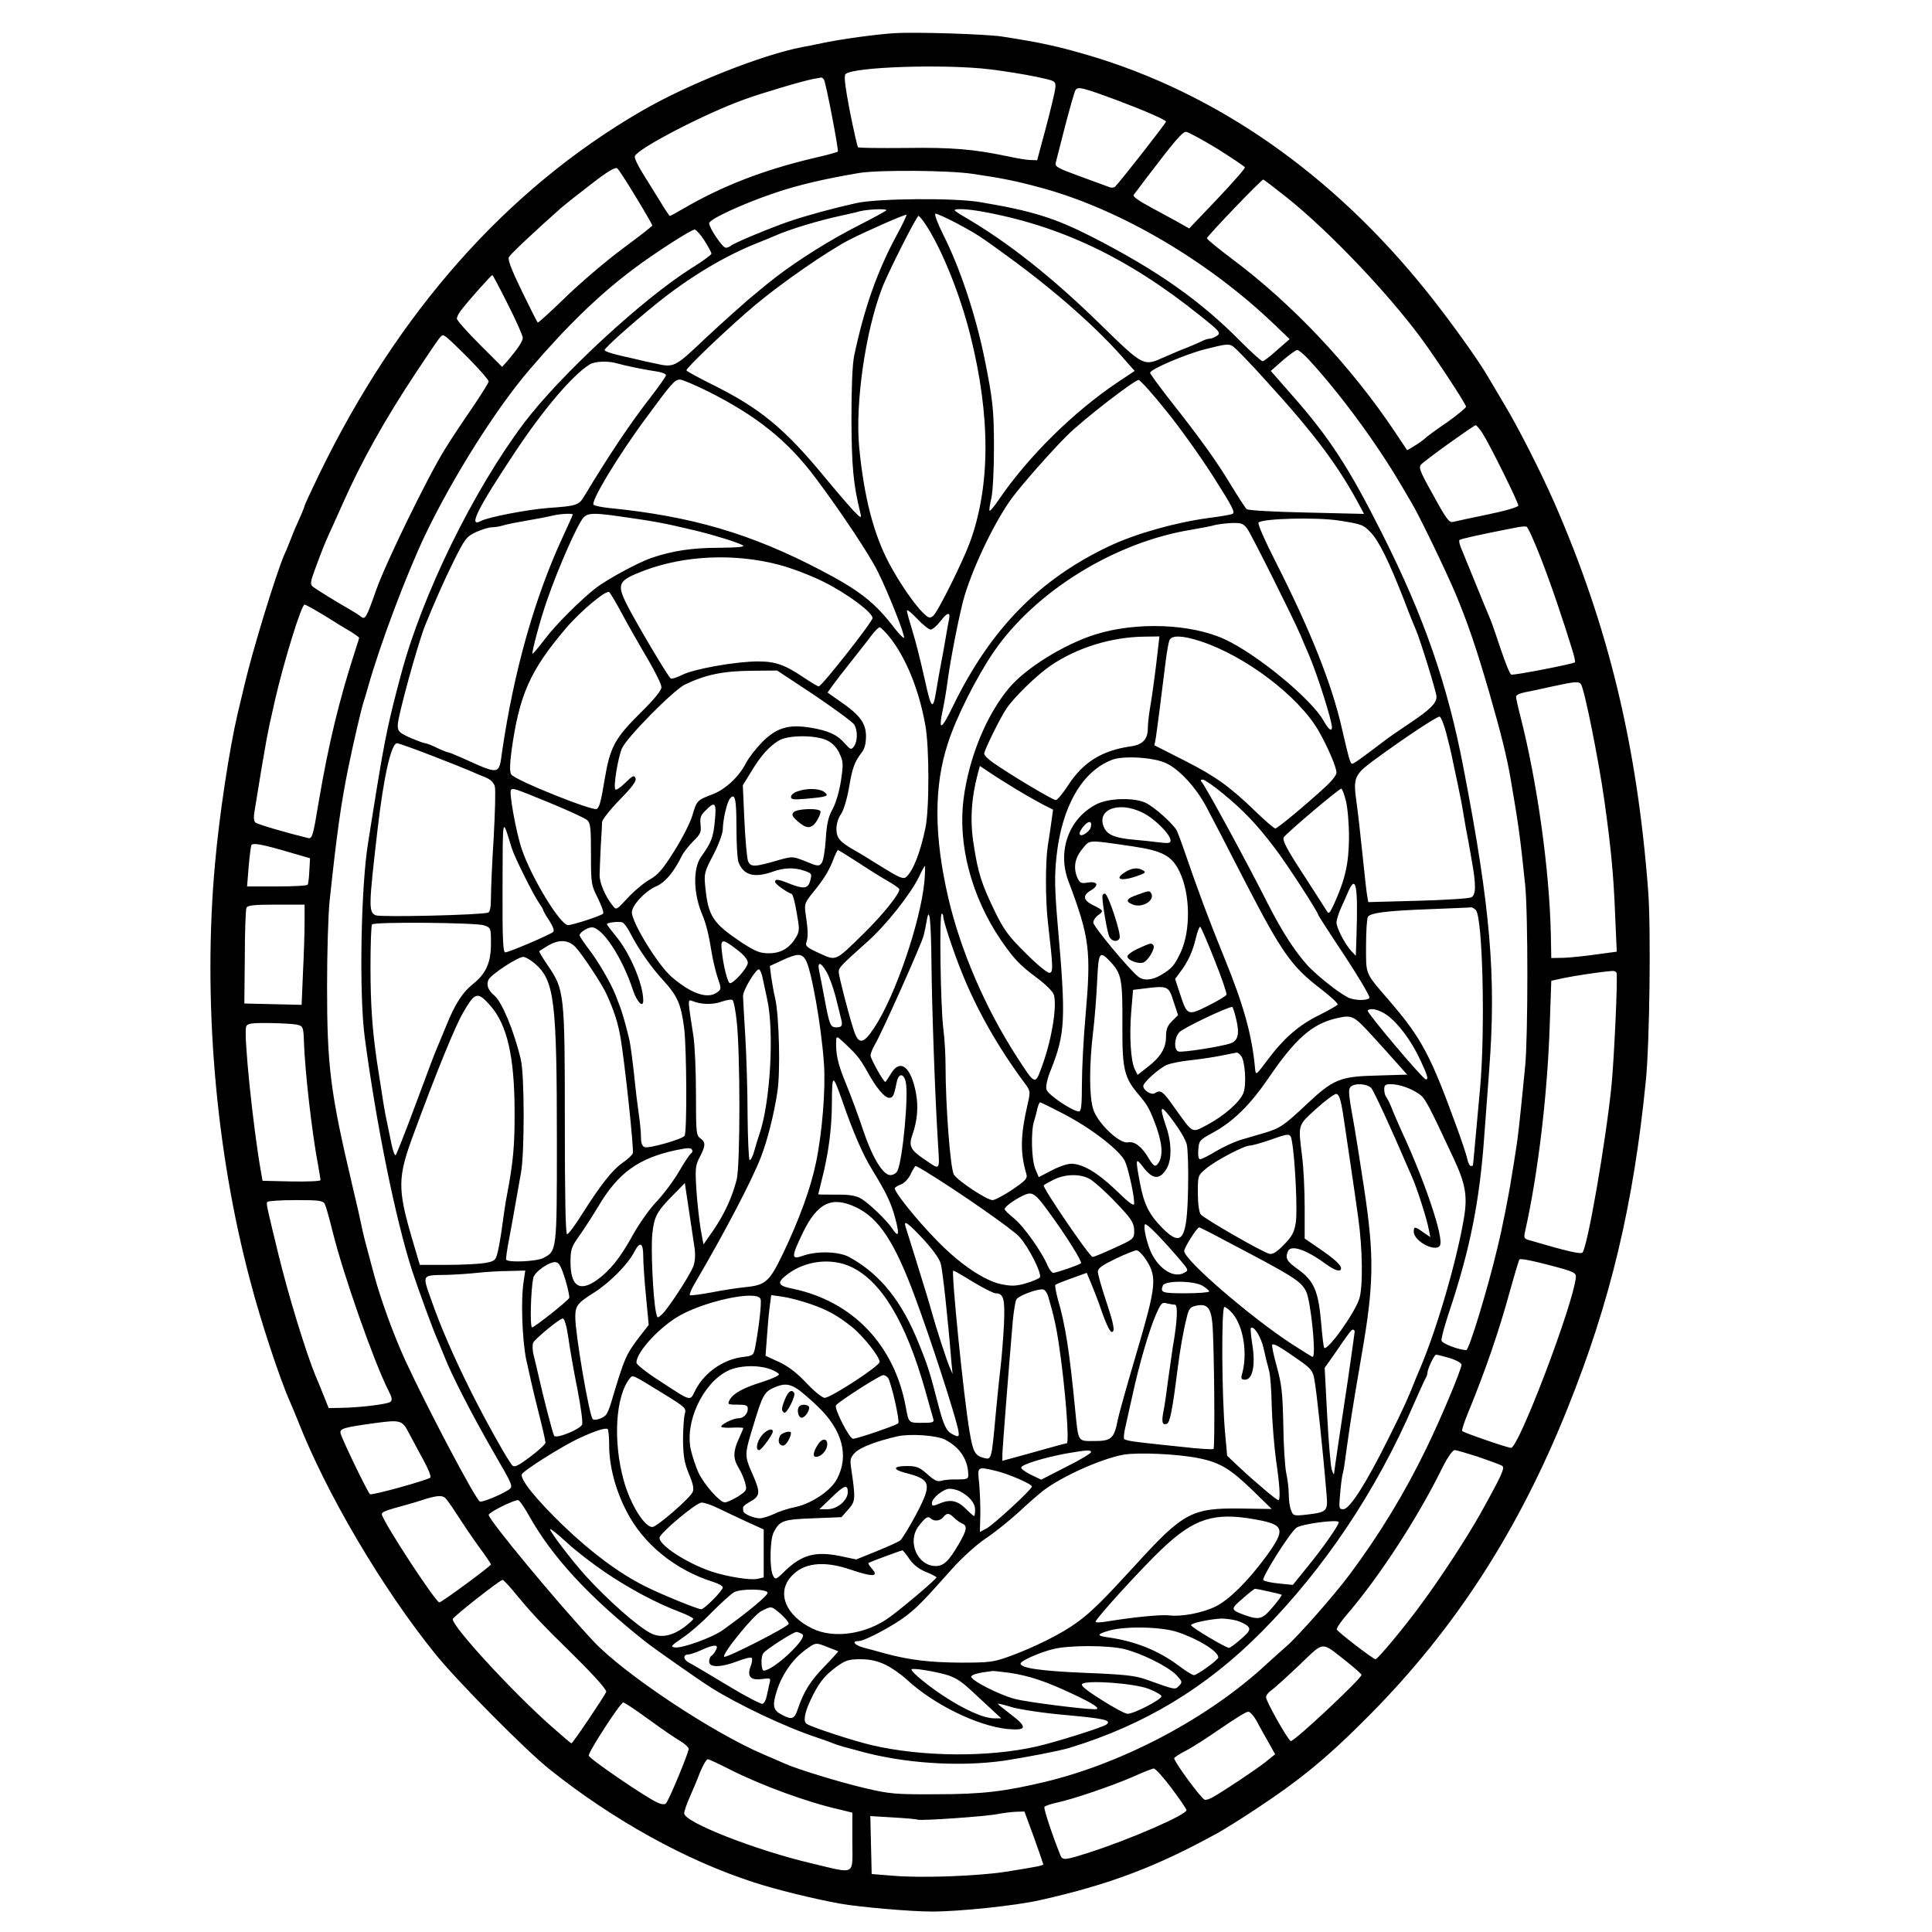 <?xml version="1.0" standalone="no"?>
<!DOCTYPE svg PUBLIC "-//W3C//DTD SVG 20010904//EN"
 "http://www.w3.org/TR/2001/REC-SVG-20010904/DTD/svg10.dtd">
<svg version="1.0" xmlns="http://www.w3.org/2000/svg"
 width="850pt" height="850pt" viewBox="0 0 850 850"
 preserveAspectRatio="xMidYMid meet">
<g transform="translate(0,850) scale(0.1,-0.1)"
fill="#000000" stroke="none">
<path d="M3935 8354 c-79 -5 -212 -23 -305 -41 -41 -9 -86 -18 -100 -20 -178
-34 -508 -165 -710 -283 -592 -344 -1069 -883 -1416 -1597 -35 -73 -64 -135
-64 -138 0 -3 -9 -27 -21 -53 -12 -26 -25 -57 -30 -69 -5 -13 -13 -34 -19 -48
-5 -14 -14 -35 -20 -47 -37 -88 -138 -416 -174 -570 -9 -38 -23 -96 -31 -130
-36 -153 -81 -451 -99 -658 -54 -594 1 -1256 154 -1832 47 -181 132 -437 175
-533 7 -16 23 -54 35 -84 125 -320 370 -736 603 -1025 96 -120 401 -428 507
-512 279 -222 596 -398 895 -495 101 -33 265 -73 380 -94 91 -16 314 -35 405
-35 122 0 369 26 475 50 307 69 513 147 785 297 25 14 96 58 158 99 202 133
321 230 507 418 376 379 657 813 872 1351 188 467 290 896 344 1440 17 168 23
675 10 840 -49 638 -175 1159 -411 1700 -61 139 -160 334 -221 435 -28 47 -60
101 -71 120 -43 75 -168 249 -268 374 -417 521 -927 877 -1495 1044 -130 38
-206 55 -375 81 -70 11 -378 21 -475 15z m420 -159 c66 -8 158 -23 205 -33 84
-18 85 -18 83 -48 -1 -16 -20 -94 -41 -174 l-39 -145 -29 1 c-16 0 -63 8 -104
17 -148 31 -245 39 -446 36 -112 -1 -206 0 -209 3 -3 3 -19 74 -36 158 -20
106 -27 156 -19 164 32 32 438 45 635 21z m-730 -45 c9 -15 66 -312 61 -317
-3 -3 -51 -16 -108 -29 -219 -52 -400 -122 -570 -221 -31 -18 -58 -33 -61 -33
-2 0 -21 28 -42 63 -21 34 -56 90 -77 124 -22 35 -38 69 -35 76 13 34 312 189
483 250 77 28 263 83 304 90 14 2 28 5 32 6 4 0 9 -3 13 -9z m1300 -95 c109
-41 205 -83 205 -90 0 -7 -213 -279 -225 -287 -5 -4 -17 -5 -25 -1 -8 3 -66
24 -128 47 -99 36 -112 43 -107 61 3 11 21 83 41 160 20 77 40 147 45 157 10
19 30 14 194 -47z m430 -209 c65 -41 120 -78 122 -82 2 -5 -53 -67 -121 -139
l-124 -130 -34 19 c-18 11 -75 41 -126 69 -64 34 -90 53 -84 60 5 7 33 44 62
82 118 155 152 195 168 195 10 -1 71 -34 137 -74z m-2556 -215 c39 -64 71
-120 71 -123 0 -3 -59 -49 -132 -103 -73 -54 -185 -150 -250 -213 -65 -63
-120 -113 -122 -111 -3 2 -34 64 -70 138 -46 95 -63 139 -57 150 8 14 110 110
226 213 22 19 85 69 140 111 71 55 103 73 111 66 7 -6 44 -63 83 -128z m1481
104 c130 -19 189 -31 300 -61 347 -94 733 -321 1024 -599 l70 -67 -55 -48
c-30 -27 -58 -49 -64 -49 -5 -1 -48 38 -95 85 -178 181 -370 316 -658 463
-161 82 -263 114 -492 152 -112 19 -446 16 -540 -4 -108 -24 -214 -53 -298
-81 -86 -30 -243 -95 -256 -107 -6 -5 -16 -9 -23 -9 -14 0 -73 87 -73 108 0
17 146 85 288 133 102 35 224 63 372 88 88 14 394 12 500 -4z m1379 -102 c187
-149 442 -417 592 -619 65 -88 199 -292 199 -303 0 -5 -37 -36 -82 -68 -46
-31 -91 -64 -100 -73 -9 -8 -30 -23 -47 -33 l-30 -18 -52 78 c-195 292 -452
565 -720 765 -60 45 -109 85 -109 90 0 8 239 258 248 258 2 0 48 -35 101 -77z
m-1759 -58 c0 -2 -54 -32 -121 -66 -124 -63 -259 -147 -364 -227 -33 -26 -62
-49 -65 -52 -3 -3 -30 -25 -60 -50 -29 -25 -113 -100 -185 -167 -138 -131
-139 -131 -223 -112 -26 5 -66 14 -89 20 -93 20 -133 32 -133 39 0 9 117 114
227 203 146 118 302 211 443 267 30 12 69 28 85 35 59 26 187 65 285 86 30 7
69 15 85 20 34 8 115 12 115 4z m416 -5 c345 -61 646 -203 963 -458 87 -69 93
-76 76 -89 -11 -7 -25 -13 -32 -13 -7 0 -21 -4 -31 -9 -18 -9 -62 -28 -97 -41
-11 -5 -42 -18 -70 -30 -95 -43 -91 -45 -288 147 -212 207 -403 357 -589 466
-27 15 -48 30 -48 32 0 8 54 6 116 -5z m-371 -105 c-86 -159 -143 -322 -187
-530 -8 -38 -12 -140 -12 -280 1 -207 8 -287 40 -415 5 -22 1 -20 -33 15 -21
23 -77 88 -124 145 -178 216 -286 305 -501 411 -60 30 -108 56 -108 60 0 12
197 199 305 289 119 99 310 231 408 283 78 40 251 116 255 112 2 -2 -17 -42
-43 -90z m262 54 c87 -47 101 -55 228 -148 209 -152 398 -319 519 -460 l38
-43 -69 -46 c-200 -133 -401 -332 -532 -525 -18 -27 -35 -46 -37 -44 -3 2 1
26 7 53 7 28 12 124 12 224 0 167 -5 212 -42 395 -39 191 -108 398 -181 542
-27 55 -41 93 -34 93 7 0 48 -19 91 -41z m-128 -17 c68 -107 146 -301 190
-477 89 -355 89 -660 -1 -909 -31 -85 -142 -309 -162 -325 -14 -12 -20 -11
-42 10 -39 36 -106 134 -152 220 -69 130 -111 294 -132 512 -18 195 28 511
101 700 26 69 152 317 160 317 4 0 21 -21 38 -48z m-980 -60 c17 -27 31 -53
31 -58 0 -5 -38 -33 -85 -62 -217 -136 -582 -474 -741 -685 -222 -296 -446
-753 -539 -1102 -53 -196 -71 -283 -105 -490 -17 -104 -35 -217 -40 -250 -32
-188 -41 -672 -15 -861 51 -383 135 -797 208 -1024 28 -85 92 -260 112 -305 7
-16 21 -50 31 -75 32 -82 120 -253 212 -413 91 -157 91 -157 69 -172 -38 -24
-117 -56 -126 -51 -21 13 -233 415 -328 621 -52 114 -107 264 -139 383 -37
138 -46 170 -54 212 -5 25 -23 104 -40 175 -97 410 -111 525 -111 874 0 150 5
319 11 375 31 292 50 432 85 601 21 102 54 243 64 275 5 14 14 45 21 70 52
184 166 488 250 665 122 255 313 558 460 729 165 193 307 330 455 441 91 69
256 175 271 175 7 0 26 -22 43 -48z m-864 -282 c36 -71 65 -137 65 -146 0 -16
-24 -51 -69 -104 l-22 -24 -99 99 c-55 55 -100 106 -100 113 0 8 9 26 21 40
32 42 131 152 135 152 2 0 33 -58 69 -130z m-172 -238 c48 -49 87 -94 87 -100
0 -6 -33 -58 -72 -116 -40 -58 -95 -140 -121 -183 -78 -126 -260 -500 -302
-619 -43 -122 -48 -132 -67 -117 -7 6 -29 20 -48 31 -60 34 -150 90 -164 101
-12 10 -10 22 9 74 30 82 44 116 60 152 8 16 35 77 61 135 84 190 186 372 323
579 123 184 112 171 130 161 9 -4 55 -49 104 -98z m3506 -96 c218 -239 323
-380 420 -564 l12 -23 -252 6 c-139 3 -257 9 -264 15 -6 5 -37 53 -70 107 -60
100 -131 200 -274 381 -44 57 -81 107 -81 112 0 15 157 82 240 103 91 23 103
25 122 15 9 -4 76 -73 147 -152z m189 92 c137 -149 296 -364 407 -553 16 -27
37 -63 47 -80 37 -63 148 -294 191 -395 56 -134 94 -247 150 -440 51 -177 76
-278 92 -370 35 -205 42 -250 65 -472 13 -124 13 -666 0 -800 -24 -244 -32
-316 -40 -363 -4 -27 -13 -84 -20 -125 -12 -79 -43 -234 -62 -310 -43 -182
-125 -450 -137 -450 -33 1 -107 29 -109 42 -2 9 13 63 32 121 93 277 136 492
156 777 5 69 15 202 22 295 31 409 6 708 -113 1325 -70 368 -174 667 -359
1034 -146 290 -231 421 -397 609 l-92 105 52 46 c29 25 57 45 64 46 7 0 30
-19 51 -42z m-3042 -17 c31 -9 115 -27 177 -36 20 -3 37 -10 37 -16 0 -5 -31
-49 -68 -97 -89 -114 -183 -255 -291 -434 -24 -41 -33 -44 -161 -53 -90 -7
-262 -40 -294 -57 -58 -31 -16 53 150 303 127 191 254 340 329 386 24 14 81
16 121 4z m397 -122 c217 -109 352 -217 476 -383 111 -148 236 -336 273 -411
46 -92 122 -284 115 -291 -2 -3 -19 14 -38 38 -89 117 -155 169 -329 260 -308
161 -569 237 -930 273 -30 3 -61 9 -68 14 -17 10 109 219 234 387 110 150 123
164 146 164 10 0 64 -23 121 -51z m2020 -89 c60 -74 153 -205 207 -290 82
-129 96 -156 82 -161 -9 -4 -57 -12 -105 -18 -147 -20 -321 -69 -437 -124
-307 -145 -521 -364 -685 -699 -55 -114 -68 -118 -46 -15 5 23 15 80 21 127
14 103 55 308 74 370 43 140 136 331 209 430 43 58 175 208 242 274 69 69 299
247 315 244 8 -2 64 -64 123 -138z m1390 -97 c33 -52 157 -303 157 -317 0 -7
-55 -23 -132 -39 -73 -15 -142 -30 -154 -33 -18 -5 -30 11 -88 117 -60 107
-66 123 -53 136 20 21 230 171 239 172 4 1 18 -16 31 -36z m-4003 -357 c0 -2
-20 -46 -44 -98 -124 -268 -215 -590 -267 -945 -14 -104 -9 -103 -177 -27 -29
13 -56 24 -60 24 -5 0 -27 9 -50 20 -22 11 -46 20 -51 20 -6 0 -35 11 -66 24
-50 23 -55 28 -55 56 0 38 86 350 119 435 42 104 83 197 127 286 49 98 56 108
98 128 25 11 56 21 69 21 13 0 37 4 53 9 16 5 63 14 104 21 41 7 89 16 105 20
32 9 95 13 95 6z m193 -6 c176 -25 202 -30 350 -65 82 -20 181 -51 205 -64 12
-7 -18 -10 -103 -11 -120 0 -206 -13 -300 -45 -58 -20 -194 -94 -245 -133 -68
-54 -173 -158 -223 -224 -28 -37 -53 -66 -54 -64 -5 5 34 150 64 236 50 144
133 332 160 363 19 20 46 21 146 7z m3177 -20 c101 -16 108 -18 141 -53 35
-36 80 -127 146 -296 24 -64 49 -125 54 -136 19 -45 89 -271 89 -290 0 -29
-27 -56 -118 -117 -42 -28 -93 -63 -112 -78 -111 -84 -134 -100 -141 -100 -8
0 -13 16 -44 150 -45 200 -138 433 -293 739 -46 90 -80 167 -75 172 19 18 252
24 353 9z m-402 -37 c20 -29 204 -397 234 -468 9 -22 26 -62 38 -89 37 -88
100 -286 100 -316 0 -21 -16 -8 -35 26 -51 95 -294 296 -438 362 -148 68 -387
77 -567 21 -137 -43 -304 -146 -379 -234 -101 -120 -178 -306 -202 -492 -25
-199 35 -428 164 -618 57 -83 82 -110 160 -168 40 -30 70 -60 74 -75 14 -56
-12 -207 -57 -325 -26 -70 -27 -70 -108 56 -138 214 -246 466 -300 697 -63
273 -64 491 -1 682 37 114 125 289 201 400 183 267 534 484 873 538 39 7 84
15 100 20 17 4 51 8 77 9 40 1 49 -3 66 -26z m1290 -126 c45 -115 99 -274 142
-415 7 -23 11 -44 9 -46 -7 -7 -269 -58 -280 -54 -6 2 -26 51 -45 108 -19 58
-39 114 -43 125 -7 16 -49 118 -134 327 -6 15 -9 30 -6 32 4 5 85 23 249 55
19 4 40 6 46 4 6 -2 34 -64 62 -136z m-3354 -31 c56 -14 144 -48 200 -76 103
-51 214 -134 215 -159 1 -15 -224 -301 -237 -301 -4 0 -31 16 -61 36 -87 59
-128 74 -206 74 -96 0 -282 -33 -333 -59 -24 -12 -47 -19 -51 -16 -11 6 -157
253 -193 325 -46 92 -39 106 77 150 178 67 397 76 589 26z m-686 -219 c27 -50
77 -138 111 -195 33 -56 61 -113 61 -125 0 -15 -30 -52 -91 -112 -115 -114
-135 -152 -159 -295 -16 -97 -22 -119 -34 -129 -15 -12 -364 128 -377 152 -7
11 -6 45 1 100 34 249 81 356 240 543 65 76 175 168 190 159 5 -3 31 -47 58
-98z m-1306 -8 c46 -29 98 -61 116 -71 17 -11 32 -22 32 -24 0 -2 -6 -23 -14
-46 -74 -227 -121 -424 -163 -671 -26 -157 -29 -168 -48 -164 -83 20 -222 60
-231 68 -8 6 -9 25 -3 57 51 313 53 325 89 482 39 170 116 420 130 420 5 0 46
-23 92 -51z m2663 -59 c7 0 26 16 41 35 30 40 46 45 40 13 -3 -13 -10 -52 -16
-88 -6 -36 -15 -85 -20 -110 -5 -25 -14 -78 -21 -119 -14 -88 -22 -81 -49 43
-26 114 -38 162 -60 235 -11 35 -20 68 -20 75 0 6 20 -10 45 -36 25 -27 52
-48 60 -48z m-182 -32 c72 -90 130 -231 158 -388 18 -96 18 -375 0 -455 -23
-110 -55 -189 -85 -214 -12 -10 -31 -2 -108 46 -51 32 -105 65 -120 73 -63 36
-78 53 -78 93 0 22 8 49 20 65 11 16 26 64 35 115 15 89 24 114 56 156 13 16
19 40 19 72 0 57 -27 94 -115 154 l-54 38 22 31 c12 17 49 65 82 106 33 42 73
92 88 113 15 20 32 37 37 37 5 0 24 -19 43 -42z m1182 -50 c-10 -92 -26 -211
-36 -267 -5 -30 -9 -68 -9 -85 0 -49 -23 -73 -77 -80 -125 -18 -209 -70 -275
-173 -23 -35 -46 -63 -53 -63 -13 0 -191 106 -272 162 -24 16 -43 35 -43 42 0
15 72 161 99 200 35 51 134 147 194 188 115 78 265 125 410 127 l68 1 -6 -52z
m186 31 c197 -64 432 -242 520 -394 40 -70 79 -160 79 -185 0 -9 -21 -37 -48
-61 -84 -78 -212 -184 -221 -184 -5 0 -43 32 -83 71 -119 115 -178 157 -317
228 l-132 67 6 32 c5 32 28 210 44 342 5 39 12 78 16 88 10 23 56 22 136 -4z
m-1697 -238 c90 -61 169 -119 175 -130 15 -27 14 -73 -2 -95 -12 -16 -15 -15
-41 14 -33 38 -73 56 -153 69 -94 15 -146 -1 -209 -63 -28 -29 -61 -71 -73
-95 -31 -60 -91 -115 -147 -136 -67 -25 -69 -28 -88 -93 -9 -31 -45 -102 -80
-157 -50 -80 -72 -105 -108 -125 -25 -14 -68 -50 -96 -80 -49 -54 -51 -55 -66
-35 -33 41 -58 100 -58 134 0 20 3 77 5 126 3 50 6 98 6 109 1 10 35 54 77 97
56 57 75 83 70 95 -6 15 -12 12 -45 -20 -21 -21 -41 -34 -44 -29 -9 14 12 139
29 180 20 47 226 256 277 281 92 44 167 60 299 61 l107 1 165 -109z m3372 48
c16 -26 78 -336 103 -514 29 -209 40 -323 47 -501 l7 -161 -89 -12 c-49 -7
-114 -14 -144 -15 l-55 -1 -2 105 c-6 281 -59 665 -134 959 -11 41 -19 80 -19
86 0 7 17 15 38 19 20 4 75 15 122 26 102 22 117 23 126 9z m-593 -215 c10
-38 22 -87 26 -109 21 -98 33 -154 42 -202 5 -29 13 -77 18 -105 6 -29 17 -91
25 -138 21 -114 20 -157 -1 -168 -10 -5 -116 -12 -235 -15 l-218 -6 -4 22 c-3
12 -12 94 -21 182 -9 88 -21 194 -27 236 -15 106 -10 120 75 183 136 100 281
196 291 193 6 -2 19 -35 29 -73z m-2723 -32 c22 -11 42 -31 53 -56 17 -36 18
-47 7 -120 -7 -47 -23 -100 -37 -126 -19 -34 -26 -66 -30 -133 -3 -48 -11 -95
-18 -104 -11 -15 -17 -15 -70 7 -58 23 -58 23 -119 6 -106 -31 -124 -32 -135
-4 -5 13 -12 94 -16 179 l-7 154 37 60 c42 70 78 110 120 136 41 26 165 26
215 1z m-1739 -67 c78 -30 155 -61 173 -69 17 -8 46 -20 64 -27 21 -9 35 -23
39 -39 4 -14 1 -115 -5 -225 -7 -110 -12 -228 -12 -263 0 -41 -4 -64 -12 -67
-31 -11 -474 -21 -495 -12 -32 14 -31 40 8 377 27 233 60 380 86 380 7 0 76
-25 154 -55z m3230 -33 c58 -27 133 -109 177 -193 19 -35 97 -186 174 -336
158 -305 201 -366 328 -463 44 -34 78 -65 75 -70 -3 -4 -39 -25 -81 -46 -90
-44 -156 -102 -227 -197 -50 -67 -52 -69 -55 -41 -13 149 -51 284 -137 494
-64 157 -115 293 -172 460 -14 41 -30 84 -35 95 -16 30 -98 104 -138 123 -50
24 -163 21 -215 -6 -122 -61 -174 -205 -125 -337 94 -249 101 -307 76 -592 -9
-100 -16 -236 -16 -302 0 -91 -3 -121 -13 -121 -27 0 -138 74 -143 97 -4 13 4
49 19 85 64 161 67 224 31 633 -14 163 -15 219 -6 305 23 222 114 379 247 428
49 18 183 10 236 -16z m-661 -114 c41 -25 95 -55 119 -68 l44 -22 -7 -51 c-4
-29 -11 -77 -16 -107 -11 -71 -11 -233 0 -335 24 -207 24 -225 6 -225 -9 0
-57 39 -105 88 -74 73 -95 102 -134 182 -59 122 -74 169 -93 293 -17 103 -11
203 17 310 l10 37 42 -28 c23 -16 76 -49 117 -74z m910 -19 c87 -71 149 -135
226 -237 52 -67 194 -286 194 -298 0 -2 52 -83 116 -179 63 -96 112 -179 109
-185 -9 -14 -71 -12 -97 3 -47 25 -134 96 -174 138 -57 63 -112 148 -174 269
-96 190 -271 512 -292 538 -8 8 -6 12 4 12 7 0 47 -27 88 -61z m-2964 -40 c82
-34 157 -68 167 -77 15 -13 17 -34 17 -150 0 -130 1 -136 31 -195 16 -33 27
-63 22 -67 -11 -10 -133 -50 -154 -50 -34 0 -162 210 -204 336 -25 74 -56 249
-47 259 9 9 16 6 168 -56z m3505 9 c8 -29 14 -102 14 -163 -1 -114 -16 -183
-67 -295 -19 -40 -22 -43 -32 -26 -6 10 -53 83 -104 162 -71 109 -91 147 -84
160 10 17 242 214 253 214 4 0 13 -24 20 -52z m-2681 -118 c0 -71 4 -140 9
-153 22 -58 69 -71 151 -42 50 18 95 19 139 4 33 -12 34 -13 25 -46 -9 -32
-28 -35 -85 -13 -56 23 -69 24 -69 10 0 -9 50 -45 73 -53 5 -1 15 -38 22 -82
13 -72 13 -82 -3 -109 -28 -47 -66 -70 -119 -70 -40 0 -59 8 -118 46 -129 86
-149 116 -162 246 -6 59 -4 66 36 142 23 45 41 93 41 112 1 43 18 119 32 135
22 26 28 -2 28 -127z m-95 28 c-7 -74 -16 -95 -60 -157 -37 -51 -35 -162 5
-256 16 -37 29 -90 40 -160 6 -38 19 -92 28 -118 16 -47 16 -49 -3 -63 -42
-31 -114 -6 -200 68 -59 50 -175 239 -175 284 0 31 59 94 106 114 41 18 78 62
114 135 8 16 31 45 51 65 31 30 35 40 31 72 -3 30 1 42 22 62 42 43 49 35 41
-46z m1883 36 c53 -26 122 -96 122 -122 0 -12 -10 -13 -52 -8 -29 4 -80 9
-113 12 -77 7 -109 20 -125 48 -43 82 59 125 168 70z m-2777 -154 c13 -42 94
-204 120 -242 10 -14 19 -29 19 -32 0 -4 12 -25 27 -47 15 -24 23 -43 17 -49
-13 -12 -195 -90 -211 -90 -10 0 -13 56 -12 293 1 314 -2 304 40 167z m2546
85 c-3 -7 -15 -19 -26 -25 -29 -15 -28 9 1 40 22 23 36 15 25 -15z m188 -79
c130 -19 171 -42 204 -110 48 -98 50 -259 6 -355 -28 -59 -38 -71 -86 -100
-39 -24 -78 -27 -101 -8 -39 30 -198 221 -198 238 0 10 10 25 22 33 25 18 23
21 -24 44 -43 22 -46 43 -8 65 37 22 29 41 -15 34 -27 -5 -34 -2 -44 19 -20
45 -13 87 20 128 36 43 18 42 224 12z m-3714 -25 l93 -27 -3 -54 c-1 -30 -5
-58 -7 -62 -3 -5 -64 -8 -136 -8 l-131 0 7 87 c4 48 10 91 12 95 7 11 49 3
165 -31z m2502 -44 c45 -30 103 -66 129 -81 27 -15 51 -32 54 -37 8 -14 -69
-111 -161 -201 -122 -119 -115 -116 -190 -82 -55 25 -63 32 -57 49 8 24 7 53
-3 120 -7 49 -6 52 37 105 47 58 68 94 88 148 7 17 14 32 17 32 2 0 41 -24 86
-53z m294 -85 c-17 -179 -129 -506 -221 -644 -48 -73 -69 -75 -90 -10 -23 71
-66 238 -66 256 0 19 11 30 123 130 84 74 193 212 230 288 12 26 24 48 26 48
2 0 1 -31 -2 -68z m1901 -239 l-3 -88 -21 22 c-27 30 -64 101 -64 124 0 11 9
41 21 67 12 26 26 58 32 72 33 74 42 21 35 -197z m-4628 60 c0 -43 -3 -142 -7
-221 l-6 -143 -126 3 -126 3 2 203 c0 112 4 209 7 217 4 12 30 15 131 15 l125
0 0 -77z m5153 53 c30 -31 42 -521 19 -781 -7 -77 -17 -185 -22 -240 -5 -55
-9 -101 -10 -102 0 -2 -4 -3 -9 -3 -5 0 -13 15 -16 33 -4 17 -23 75 -42 127
-120 331 -158 401 -303 570 -106 123 -100 109 -100 239 0 64 4 121 8 127 11
18 82 27 272 34 96 4 178 7 182 8 4 1 13 -4 21 -12z m-2395 -233 c2 -200 16
-597 29 -797 7 -121 12 -116 -64 -64 -57 39 -66 57 -49 105 22 62 27 124 16
183 -22 118 -70 155 -111 85 -12 -19 -22 -35 -24 -35 -8 0 -65 102 -65 116 0
9 9 31 19 48 28 46 207 446 215 481 4 17 10 45 13 64 12 71 19 4 21 -186z m52
204 c0 -19 44 -152 79 -239 67 -169 162 -336 281 -496 23 -31 24 -35 11 -90
-32 -141 -33 -213 -5 -309 5 -18 -5 -28 -62 -67 -38 -25 -77 -46 -87 -46 -25
0 -152 84 -170 112 -16 24 -37 306 -37 479 0 47 -4 121 -10 165 -12 96 -18
504 -7 504 4 0 7 -6 7 -13z m-1379 -69 c37 -72 91 -150 145 -209 65 -71 80
-106 94 -212 11 -93 13 -456 2 -474 -10 -15 -157 -57 -176 -50 -11 4 -16 19
-16 43 0 21 -4 65 -9 98 -5 34 -15 113 -21 176 -7 63 -16 133 -21 155 -13 55
-30 116 -39 140 -4 11 -14 36 -21 55 -20 52 -76 149 -120 206 -21 28 -39 54
-39 59 0 12 33 34 53 35 47 1 135 -133 182 -277 17 -51 45 -80 45 -45 0 72
-59 210 -121 284 -21 26 -39 49 -39 52 0 7 52 13 68 8 7 -3 22 -22 33 -44z
m-642 31 c31 -11 31 -12 31 -80 0 -85 -22 -133 -80 -179 -45 -36 -78 -87 -116
-181 -14 -35 -32 -77 -39 -94 -8 -16 -50 -129 -95 -250 -45 -121 -85 -223 -89
-227 -4 -5 -13 20 -20 55 -7 34 -16 80 -21 102 -8 37 -15 81 -41 250 -21 144
-29 253 -29 422 0 99 3 183 7 186 11 12 457 8 492 -4z m3215 -154 c31 -77 54
-145 52 -151 -2 -6 -39 -28 -81 -49 -90 -45 -92 -44 -124 54 l-21 64 23 31
c34 45 55 91 69 152 7 29 16 50 19 46 4 -4 33 -70 63 -147z m-2812 58 c31 -33
118 -165 137 -208 33 -73 49 -122 61 -190 18 -104 60 -494 54 -509 -3 -8 -23
-27 -45 -42 -45 -31 -98 -99 -179 -227 -30 -48 -59 -87 -65 -87 -7 0 -10 168
-10 497 0 564 -2 579 -76 687 -22 32 -38 60 -37 61 2 2 19 12 38 24 49 29 90
27 122 -6z m709 -10 c32 -24 49 -45 49 -59 0 -22 -68 -97 -80 -89 -10 6 -28
79 -34 138 -7 58 1 59 65 10z m303 -45 c25 -40 70 -293 81 -458 8 -112 -8
-306 -35 -435 -23 -112 -74 -251 -145 -400 -60 -124 -76 -139 -166 -148 -31
-3 -98 -13 -148 -23 -50 -9 -93 -15 -96 -12 -3 3 8 30 26 59 125 213 247 445
287 549 28 72 57 186 72 285 14 90 8 330 -9 410 -7 28 -14 71 -18 97 l-6 48
54 25 c67 31 85 31 103 3z m1342 -10 c48 -52 53 -77 52 -273 -1 -201 7 -236
75 -315 32 -38 43 -56 64 -110 34 -86 42 -145 23 -181 -15 -26 -23 -24 -45 13
-31 53 -63 78 -93 72 -38 -7 -136 88 -153 148 -17 57 -17 187 -1 328 8 63 16
168 19 233 6 130 10 137 59 85z m-2532 -8 c85 -75 96 -160 96 -783 0 -481 0
-481 -60 -512 -30 -15 -155 -21 -163 -7 -2 4 4 45 13 92 9 47 22 119 29 160 7
41 18 100 23 130 16 82 16 433 -1 500 -29 123 -83 253 -116 280 -28 23 -37 48
-25 71 14 24 128 99 152 99 10 0 33 -14 52 -30z m1283 -37 c12 -21 28 -67 38
-103 9 -36 20 -79 24 -97 10 -35 6 -43 -20 -43 -25 0 -30 11 -50 119 -10 53
-21 111 -25 129 -9 43 7 41 33 -5z m-283 -20 c3 -16 13 -59 21 -98 32 -143 14
-457 -34 -595 -5 -14 -15 -46 -22 -72 -7 -26 -17 -44 -21 -42 -4 3 -8 92 -9
197 0 106 -5 262 -10 347 -5 85 -10 165 -10 177 -1 26 59 125 71 118 4 -2 10
-17 14 -32z m3758 17 c6 -17 -10 -371 -22 -495 -25 -248 -106 -714 -128 -736
-8 -8 -75 8 -228 53 -31 8 -31 10 -23 46 56 251 97 597 107 897 l7 200 55 12
c48 10 159 27 212 31 9 1 18 -2 20 -8z m-1949 -126 l20 -60 -27 -27 c-20 -20
-26 -36 -26 -68 0 -51 -24 -90 -84 -136 l-41 -32 -12 24 c-18 34 -25 146 -16
255 l8 95 50 6 c103 13 107 11 128 -57z m-3006 -18 c74 -84 106 -223 107 -461
1 -154 -6 -228 -34 -375 -5 -25 -14 -83 -20 -130 -6 -47 -16 -102 -21 -122 -9
-34 -13 -37 -57 -45 -26 -4 -100 -8 -166 -8 l-119 0 -34 115 c-65 222 -64 271
8 464 100 272 183 474 216 530 53 92 64 95 120 32z m1084 -67 c16 -143 16
-635 0 -699 -20 -77 -52 -148 -102 -222 l-44 -63 -12 65 c-6 36 -15 113 -19
172 -6 97 -5 110 15 148 26 50 26 65 2 82 -18 13 -19 27 -19 193 0 99 -5 214
-11 255 -26 166 -26 164 -5 156 39 -16 90 -17 129 -3 22 8 44 11 48 7 5 -4 13
-46 18 -91z m2198 6 c15 -64 8 -93 -24 -105 -38 -14 -215 -42 -231 -36 -20 8
-18 59 4 84 13 17 208 110 233 112 3 0 11 -25 18 -55z m663 19 c48 -34 107
-112 146 -196 32 -68 38 -88 25 -87 -13 1 -262 296 -256 303 13 13 49 5 85
-20z m-60 -96 c47 -51 99 -110 117 -130 l32 -36 -133 -4 c-163 -4 -192 -16
-310 -127 -99 -93 -116 -105 -187 -126 -31 -9 -78 -23 -106 -31 -27 -9 -75
-31 -107 -50 -31 -19 -61 -34 -68 -34 -7 0 -10 15 -8 42 3 40 6 43 63 74 90
49 164 121 246 241 117 172 191 237 295 262 74 17 77 16 166 -81z m-4732 53
c23 -6 25 -12 27 -71 4 -129 36 -410 63 -549 5 -30 10 -58 10 -63 0 -5 -57 -7
-127 -6 l-128 3 -7 40 c-35 197 -77 607 -65 638 5 14 21 17 104 16 54 -1 109
-4 123 -8z m2456 -131 c13 -14 35 -47 50 -75 38 -70 76 -115 96 -115 17 0 21
9 33 68 8 41 31 42 40 1 13 -59 -14 -346 -37 -391 -5 -10 -19 -18 -31 -18 -33
0 -81 81 -121 202 -19 57 -52 147 -74 200 -36 87 -46 131 -43 192 1 18 4 17
33 -10 17 -16 42 -40 54 -54z m1694 -5 c18 -22 25 -129 10 -165 -17 -40 -84
-99 -159 -139 -69 -36 -60 -41 -141 72 -55 78 -63 84 -90 67 -15 -9 -50 13
-50 32 0 16 71 79 104 93 17 7 62 16 101 20 38 4 99 13 135 20 36 7 68 14 71
14 4 1 12 -6 19 -14z m-1752 -205 c45 -130 89 -232 129 -296 64 -105 83 -145
102 -215 19 -71 15 -87 -13 -45 -24 37 -106 115 -140 134 -22 12 -54 17 -108
16 -43 0 -78 0 -78 2 0 1 7 29 15 61 30 116 45 230 45 343 1 128 3 128 48 0z
m2325 63 c12 -14 89 -181 156 -338 5 -11 16 -37 25 -57 21 -48 64 -182 72
-227 l7 -34 -31 21 c-37 27 -42 27 -42 3 0 -42 96 -92 115 -61 19 30 -64 278
-167 500 -16 36 -37 83 -45 105 -9 22 -20 44 -25 50 -4 5 -8 19 -8 32 0 19 5
23 29 23 36 0 89 -18 124 -43 27 -18 40 -43 154 -287 50 -108 60 -162 44 -257
-30 -183 -118 -486 -191 -658 -7 -16 -16 -39 -21 -50 -32 -82 -53 -129 -121
-265 -98 -197 -170 -310 -198 -310 -19 0 -20 4 -14 68 3 37 8 74 10 82 3 8 10
48 15 90 20 144 28 196 69 435 55 315 57 435 11 740 -18 116 -36 233 -41 260
-27 150 -29 169 -19 182 16 19 73 16 92 -4z m-125 -108 c17 -114 51 -342 68
-465 19 -137 21 -304 4 -355 -21 -64 -139 -229 -154 -215 -3 3 -9 55 -14 116
-12 135 -32 180 -102 230 -49 35 -56 47 -44 78 12 31 78 10 167 -55 41 -30 67
-37 67 -19 0 15 -31 43 -99 89 l-61 42 0 137 c0 76 -5 176 -11 222 -18 146
-21 136 62 212 41 37 81 67 89 65 11 -2 19 -26 28 -82z m-1228 -6 c121 -63
244 -158 269 -207 14 -29 41 -149 41 -186 0 -16 -21 0 -86 63 -77 73 -142 111
-191 111 -17 0 -56 -13 -87 -30 l-56 -29 -15 36 c-17 40 -20 164 -6 209 5 16
12 41 15 57 4 15 9 27 12 27 4 0 50 -23 104 -51z m488 -40 c24 -32 48 -74 53
-93 5 -18 8 -105 6 -192 -4 -229 -26 -264 -112 -178 -60 61 -82 105 -100 201
-20 106 -19 112 13 70 43 -57 74 -60 105 -8 23 39 22 115 -3 186 -33 97 -24
100 38 14z m516 -81 c14 -78 25 -307 17 -356 -7 -44 -16 -61 -52 -98 -32 -33
-50 -44 -65 -40 -32 8 -287 155 -301 173 -8 10 -13 48 -13 94 0 77 0 78 38
109 42 35 166 100 191 100 10 0 48 11 87 24 90 32 91 32 98 -6z m-2639 -37 c3
-5 1 -12 -5 -16 -5 -3 -29 -38 -52 -78 -23 -40 -67 -99 -98 -132 -32 -33 -79
-100 -106 -149 -55 -100 -100 -156 -157 -197 -77 -55 -117 -28 -117 78 0 57 3
67 45 125 24 35 58 88 76 118 87 149 178 215 344 250 56 11 63 11 70 1z m1024
-93 c147 -90 386 -256 416 -290 41 -45 100 -162 90 -178 -3 -5 -31 -17 -61
-26 -45 -13 -64 -13 -109 -4 -73 15 -180 87 -278 187 -92 93 -197 224 -190
236 3 5 16 12 29 17 13 5 32 25 41 45 9 19 19 35 21 35 3 0 21 -10 41 -22z
m736 -42 c39 -30 97 -86 148 -144 28 -32 37 -51 37 -77 0 -35 -2 -37 -86 -75
-47 -22 -91 -40 -97 -40 -14 1 -223 308 -215 315 3 3 22 14 44 25 57 28 129
26 169 -4z m-1749 -298 c4 -31 2 -59 -6 -80 -17 -43 -112 -188 -138 -211 -20
-18 -20 -18 -26 10 -13 61 -23 282 -16 345 8 76 20 98 92 171 l51 52 18 -120
c10 -66 21 -141 25 -167z m1555 164 c79 -107 151 -223 145 -230 -8 -7 -108
-42 -122 -42 -6 0 -17 14 -25 32 -25 60 -106 174 -147 207 -23 18 -42 37 -42
41 0 16 85 69 110 69 20 0 37 -16 81 -77z m-3182 31 c5 -10 21 -67 36 -128 48
-191 181 -569 244 -693 16 -31 18 -42 8 -50 -14 -10 -134 -25 -216 -26 l-55
-1 -24 60 c-13 33 -28 69 -33 80 -42 101 -121 358 -165 540 -52 214 -53 218
-48 227 3 4 59 8 124 8 103 0 121 -2 129 -17z m2336 -14 c102 -48 172 -154
263 -402 68 -183 171 -502 187 -574 7 -36 4 -38 -25 -23 -27 14 -39 41 -62
129 -36 140 -45 170 -84 266 -75 189 -171 309 -307 384 -45 25 -140 28 -202 7
-55 -20 -55 -8 -3 100 64 132 127 163 233 113z m297 -141 c40 -43 72 -87 77
-108 8 -29 31 -236 47 -435 l5 -50 -15 35 c-14 34 -59 173 -76 235 -9 34 -33
112 -79 260 -17 55 -34 108 -37 118 -10 32 11 17 78 -55z m1129 -90 c39 -46
39 -47 19 -58 -45 -24 -107 13 -144 86 -19 39 -37 115 -29 127 5 9 67 -54 154
-155z m197 85 c305 -160 334 -178 358 -224 21 -41 46 -289 29 -289 -2 0 -44
26 -92 57 -185 121 -473 370 -473 409 0 15 56 104 66 104 2 0 53 -25 112 -57z
m-2558 -71 c0 -26 5 -104 12 -174 l12 -127 -41 -53 c-59 -77 -66 -93 -124
-288 -7 -25 -18 -50 -24 -56 -15 -16 -52 -26 -58 -17 -17 28 -76 375 -76 448
0 50 9 62 84 109 69 44 148 124 176 179 25 47 39 40 39 -21z m2215 -19 c46
-73 41 -115 -44 -403 -40 -135 -77 -267 -83 -295 -16 -84 -28 -95 -103 -95
-75 0 -70 -8 -85 140 -24 249 -42 369 -77 488 -8 30 -12 56 -10 59 3 3 35 16
72 29 l66 24 19 -45 c10 -24 25 -63 34 -87 27 -81 48 -128 57 -128 16 0 10 32
-26 140 -19 58 -35 114 -35 125 0 15 20 29 78 57 42 20 84 37 92 37 8 1 29
-20 45 -46z m1888 -74 c-12 -119 -251 -749 -285 -749 -15 0 -207 66 -215 74
-3 2 9 40 27 83 74 180 136 359 185 540 19 68 37 128 40 132 3 5 60 -6 127
-24 115 -30 123 -34 121 -56z m-4446 -8 c12 -41 20 -78 17 -82 -10 -16 -153
-129 -163 -129 -10 0 -6 162 5 217 5 27 71 73 99 70 15 -2 24 -19 42 -76z
m1258 55 c133 -63 240 -241 325 -541 17 -60 33 -118 36 -127 5 -16 -2 -18 -50
-18 -59 0 -58 -1 -71 70 -50 273 -234 465 -497 520 -68 13 -72 27 -23 64 79
60 193 73 280 32z m-1441 -63 c-13 -78 -7 -254 11 -344 10 -46 32 -145 51
-219 19 -74 34 -140 34 -147 0 -6 -30 -35 -67 -62 -54 -41 -70 -48 -79 -38
-18 18 -117 195 -183 327 -74 149 -132 281 -174 402 -40 112 -42 107 66 109
40 1 101 5 137 9 36 4 98 8 138 8 l73 2 -7 -47z m1977 -3 c45 -27 90 -50 99
-50 36 0 42 -25 37 -137 -3 -60 -10 -148 -16 -198 -6 -49 -15 -142 -21 -205
-17 -188 -18 -193 -49 -185 -41 10 -50 25 -65 115 -26 148 -82 710 -72 710 3
0 42 -22 87 -50z m1010 -17 c16 -10 29 -21 29 -25 0 -4 -47 -8 -105 -8 -103 0
-111 3 -99 34 9 23 135 22 175 -1z m-679 -48 c24 -81 36 -137 46 -205 29 -194
48 -440 35 -440 -4 0 -48 -12 -98 -26 -49 -14 -111 -31 -137 -38 l-48 -13 0
26 c0 22 26 357 46 591 4 41 11 83 15 92 9 17 91 48 118 45 8 -1 18 -15 23
-32z m-1266 -10 c6 -14 -8 -132 -24 -215 -7 -33 -10 -35 -52 -40 -87 -10 -170
-68 -210 -145 -26 -51 -13 -55 -160 41 -55 35 -100 71 -100 79 0 43 87 141
172 196 110 71 358 126 374 84z m216 -21 c77 -26 122 -51 186 -102 49 -39 122
-131 122 -154 0 -18 -215 -158 -242 -158 -10 0 -46 29 -80 65 -42 45 -80 74
-121 93 l-59 27 6 80 c3 44 8 104 12 133 l7 54 50 -7 c28 -4 81 -18 119 -31z
m1607 -4 c14 0 11 -73 -9 -185 -4 -27 -13 -90 -20 -140 -6 -49 -15 -112 -20
-138 -11 -53 -7 -69 14 -61 13 5 24 58 46 234 12 95 26 174 42 237 8 34 15 43
39 48 49 11 66 -7 73 -77 8 -89 12 -545 5 -553 -4 -3 -69 1 -145 10 -77 8
-163 17 -191 21 -29 3 -55 9 -57 13 -3 4 -1 25 4 47 5 21 19 84 31 139 30 140
76 297 105 362 21 48 27 55 46 49 13 -3 29 -6 37 -6z m254 -39 c48 -58 67
-177 41 -268 -5 -19 -2 -23 14 -23 33 0 46 64 32 152 -6 39 -9 72 -7 75 13 13
46 -40 57 -92 7 -33 17 -73 22 -90 6 -16 12 -88 13 -160 2 -71 11 -179 19
-239 17 -114 20 -176 10 -176 -8 0 -107 84 -172 145 l-53 50 -9 100 c-15 161
-17 555 -3 555 6 0 22 -13 36 -29z m-2923 -103 c6 -46 24 -148 40 -228 16 -82
25 -150 21 -158 -13 -23 -115 -63 -123 -49 -7 13 -47 168 -67 257 -7 30 -17
74 -23 97 -6 23 -6 47 -2 56 12 20 116 106 130 106 7 1 17 -33 24 -81z m3460
23 c0 -5 -14 -101 -30 -213 -31 -202 -59 -394 -61 -413 0 -5 -5 4 -10 20 -5
17 -14 124 -20 238 l-11 209 39 55 c72 105 78 113 86 113 4 0 7 -4 7 -9z
m-245 -125 c51 -35 61 -48 67 -81 10 -51 37 -302 54 -507 7 -78 3 -81 -89 -92
-55 -6 -58 -5 -67 20 -6 14 -10 45 -10 69 0 24 -5 67 -11 94 -6 28 -12 124
-13 213 -3 138 -7 177 -28 253 -14 50 -23 93 -21 98 5 9 34 -8 118 -67z m663
9 c29 -9 52 -22 52 -29 0 -21 -91 -238 -156 -371 -94 -194 -206 -378 -336
-552 -65 -88 -228 -273 -277 -315 -20 -17 -58 -52 -86 -77 -253 -236 -628
-436 -975 -520 -180 -43 -279 -55 -480 -55 -180 -1 -204 1 -315 27 -111 26
-303 85 -350 107 -11 5 -54 23 -95 41 -226 96 -615 355 -749 498 -160 171
-461 534 -461 556 0 11 108 65 129 65 6 0 27 -30 47 -66 103 -184 262 -357
514 -557 41 -32 223 -160 287 -201 122 -77 334 -177 469 -221 27 -9 58 -20 69
-25 11 -4 31 -11 45 -15 14 -3 41 -11 60 -16 199 -57 448 -74 650 -45 103 16
237 42 285 56 331 101 602 265 845 510 276 278 506 622 669 1000 23 52 46 103
51 112 6 10 10 22 10 27 0 17 30 81 38 81 5 0 32 -7 60 -15z m-2989 -49 c19
-7 36 -17 38 -22 2 -6 -30 -20 -70 -33 -85 -26 -131 -51 -147 -80 -10 -20 -8
-21 35 -21 37 0 45 -3 45 -18 0 -23 -19 -42 -42 -42 -24 0 -82 -30 -74 -38 4
-3 27 -5 51 -3 25 1 45 0 45 -2 0 -3 -9 -24 -20 -48 -25 -55 -25 -86 -1 -126
11 -17 24 -47 29 -66 9 -33 8 -35 -31 -61 -23 -14 -49 -26 -58 -26 -22 0 -92
79 -117 133 -10 23 -25 66 -32 96 -29 122 51 295 162 350 49 24 132 27 187 7z
m-465 -111 c91 -56 96 -61 89 -85 -4 -14 -8 -65 -8 -115 1 -73 6 -101 26 -150
19 -45 23 -66 16 -80 -13 -28 -153 -149 -175 -153 -34 -5 -99 99 -128 205 -48
173 -36 373 28 450 12 15 9 16 152 -72z m983 73 c15 -24 53 -192 45 -200 -9
-9 -180 -68 -199 -68 -16 0 -84 133 -75 147 11 16 193 133 208 133 7 0 16 -6
21 -12z m-402 -47 c17 -10 60 -47 96 -82 105 -102 135 -213 82 -315 -26 -51
-110 -108 -182 -124 -31 -6 -74 -20 -96 -31 -22 -10 -50 -19 -62 -19 -27 0
-73 20 -73 32 0 4 -1 11 -1 15 -1 4 11 15 26 23 51 28 52 41 16 124 -37 85
-37 83 7 226 36 120 46 137 85 154 44 20 67 19 102 -3z m-1706 -196 c15 -27
43 -81 64 -119 21 -38 35 -72 30 -77 -12 -11 -256 -79 -265 -73 -10 7 -125
245 -130 269 -3 20 14 25 152 44 112 15 120 13 149 -44z m881 -52 c0 -92 27
-197 77 -293 73 -143 213 -257 381 -310 23 -7 42 -18 42 -24 0 -14 -81 -96
-95 -96 -16 0 -180 67 -249 102 -113 57 -234 147 -357 265 -121 117 -192 205
-183 227 7 16 175 122 247 156 73 34 119 49 130 43 4 -2 7 -34 7 -70z m1478
23 c66 -34 102 -90 102 -157 0 -16 -8 -18 -48 -18 -27 1 -58 -2 -71 -6 -17 -5
-31 2 -61 29 -35 31 -47 36 -90 36 -61 0 -65 -15 -7 -30 114 -29 119 -47 47
-184 -30 -56 -61 -106 -69 -113 -9 -7 -56 -28 -105 -48 l-89 -36 -71 15 c-108
22 -168 6 -243 -66 -39 -39 -42 -39 -52 -20 -16 30 -14 158 3 191 27 51 41 56
173 61 l125 5 30 34 c32 36 33 45 12 186 -5 34 -2 44 19 65 23 23 98 51 187
71 56 12 171 4 208 -15z m642 -55 c0 -5 -49 -35 -110 -65 l-109 -56 -46 22
c-25 12 -44 27 -42 32 5 14 101 43 197 61 93 16 110 17 110 6z m1705 -21 c49
-17 96 -34 104 -39 13 -9 -2 -42 -99 -216 -59 -104 -170 -275 -259 -395 -72
-99 -190 -240 -199 -240 -11 0 -166 120 -171 131 -1 6 19 36 46 67 141 164
311 425 419 645 23 46 45 77 54 77 8 0 55 -14 105 -30z m-1234 -5 c96 -19 140
-46 238 -140 l86 -84 -135 2 c-216 3 -254 -17 -465 -249 -140 -153 -192 -205
-255 -251 -66 -49 -186 -109 -295 -149 -74 -27 -90 -29 -220 -29 -134 1 -221
11 -330 40 -27 8 -69 19 -92 25 -43 11 -59 30 -25 30 26 0 150 66 208 110 52
41 74 63 204 209 41 46 106 105 146 132 40 26 105 79 146 116 40 38 89 80 108
95 85 64 255 140 353 158 64 11 239 3 328 -15z m-891 -56 c53 -12 160 -58 160
-69 0 -13 -170 -169 -200 -185 l-29 -15 2 72 c1 40 -2 103 -5 141 -8 76 -10
75 72 56z m-650 -93 c0 -37 -46 -76 -89 -76 l-36 0 52 50 c57 56 73 61 73 26z
m493 3 c42 -22 67 -52 67 -81 0 -15 -2 -28 -4 -28 -3 0 -18 13 -34 29 -38 39
-70 46 -116 27 -33 -14 -36 -13 -36 1 0 22 51 63 78 63 13 0 33 -5 45 -11z
m-2267 -27 c6 -4 28 -34 49 -67 21 -33 64 -97 96 -142 33 -44 59 -83 59 -86 0
-7 -217 -167 -227 -167 -17 1 -253 362 -253 388 0 10 14 16 110 42 25 7 56 16
70 21 55 18 81 21 96 11z m1202 -47 c28 -14 85 -40 127 -60 l75 -34 0 -105 0
-106 -26 -6 c-30 -8 -135 9 -204 32 -110 37 -235 119 -228 150 5 22 161 153
184 153 11 1 44 -10 72 -24z m1040 -43 c10 -10 26 -21 35 -25 24 -9 21 -29
-14 -89 -45 -77 -67 -98 -103 -98 -81 1 -126 109 -74 176 29 38 41 45 52 34
15 -15 42 -12 56 5 16 20 26 19 48 -3z m1325 -7 c130 -23 135 -43 45 -166 -79
-107 -161 -188 -220 -217 -57 -28 -149 -46 -205 -39 -38 4 -158 -8 -280 -28
-24 -4 -43 -4 -43 0 0 13 206 239 292 320 142 135 230 163 411 130z m367 -12
c0 -14 -74 -119 -139 -198 l-63 -78 -60 6 c-33 3 -65 10 -70 15 -9 9 114 205
145 230 20 17 187 39 187 25z m-3227 -221 c110 -74 225 -135 325 -173 34 -13
62 -27 62 -31 0 -5 -19 -21 -41 -38 -53 -38 -101 -47 -143 -27 -55 26 -194
148 -292 257 -58 64 -154 190 -154 202 0 5 32 -20 71 -56 38 -36 116 -96 172
-134z m1338 59 c17 -25 43 -45 73 -57 25 -10 46 -21 46 -24 0 -7 -136 -123
-202 -172 -102 -77 -248 -100 -344 -53 -117 57 -158 156 -94 228 53 61 142 72
260 32 103 -35 130 -33 93 7 -9 10 -14 20 -12 22 4 3 141 54 149 55 3 0 17
-17 31 -38z m-1745 -138 c84 -102 122 -143 267 -285 98 -97 147 -153 144 -162
-8 -19 -147 -226 -153 -226 -2 0 -40 32 -84 71 -173 152 -444 447 -438 476 3
11 205 170 219 172 3 1 23 -20 45 -46z m1121 -10 c4 -10 -83 -83 -196 -164
-45 -33 -180 -82 -212 -77 -21 3 -17 7 32 41 31 20 90 71 130 113 41 41 85 81
99 89 30 16 142 15 147 -2z m2205 5 c29 -6 55 -13 57 -14 2 -2 -15 -26 -39
-54 -45 -54 -60 -58 -120 -37 -67 24 -68 27 -14 73 27 24 52 44 56 44 3 0 30
-5 60 -12z m-2147 -99 c19 -17 35 -36 35 -43 0 -12 -276 -153 -284 -145 -11
11 130 185 164 201 45 23 43 23 85 -13z m2006 -29 c20 -6 43 -18 50 -26 11
-14 7 -21 -31 -55 -24 -21 -48 -39 -53 -39 -14 0 -167 91 -167 100 0 9 84 27
135 29 17 0 46 -4 66 -9z m-262 -50 c91 -30 181 -85 181 -112 0 -11 -92 -77
-107 -78 -7 0 -36 18 -65 40 -89 67 -192 109 -311 126 -55 7 -53 14 6 31 72
19 225 16 296 -7z m-1649 -10 c26 -16 -127 -160 -170 -160 -11 0 -14 59 -2 76
10 16 132 94 146 94 6 0 18 -5 26 -10z m112 -57 c24 -9 44 -17 46 -18 1 -1
-26 -31 -60 -66 -61 -62 -93 -112 -119 -191 -14 -42 -26 -45 -68 -23 -40 20
-44 40 -24 104 22 71 67 137 121 178 51 38 49 38 104 16z m2286 -66 c34 -27
62 -52 62 -56 0 -16 -293 -291 -311 -291 -10 0 -109 174 -109 193 0 8 10 21
23 30 12 8 67 58 122 110 115 109 93 108 213 14z m-2778 54 c-5 -11 -15 -23
-20 -26 -6 -3 -10 -15 -10 -26 0 -26 51 -26 124 2 31 12 59 19 63 15 4 -4 2
-21 -5 -38 -16 -44 0 -62 51 -55 38 5 39 5 32 -21 -3 -15 -9 -40 -12 -55 -3
-16 -11 -31 -18 -33 -6 -3 -77 34 -156 82 -79 48 -154 92 -166 98 -27 13 -30
36 -5 37 9 0 35 9 57 19 56 26 79 26 65 1z m1795 4 c78 -19 192 -76 230 -114
27 -29 28 -32 12 -48 -18 -18 -13 -19 -142 27 -50 18 -95 23 -270 30 -194 8
-285 21 -285 41 0 12 86 50 145 64 69 17 238 17 310 0z m-1050 -69 c28 -13 70
-43 95 -66 119 -110 312 -204 443 -217 86 -8 89 8 12 66 -30 23 -55 43 -55 45
0 2 28 -4 62 -15 35 -10 139 -26 232 -34 175 -16 208 -23 184 -42 -17 -13
-224 -78 -308 -97 -212 -48 -501 -46 -725 6 -81 19 -258 77 -285 93 -17 10
-11 47 15 103 35 75 61 109 114 148 40 29 54 34 106 34 43 0 74 -7 110 -24z
m264 -43 c40 -11 68 -28 110 -67 31 -29 74 -69 96 -89 l40 -37 -31 0 c-45 0
-127 36 -219 96 -72 47 -145 107 -145 119 0 8 90 -6 149 -22z m284 7 c85 -13
156 -36 279 -94 92 -43 125 -66 95 -66 -52 0 -302 32 -351 45 -72 19 -198 84
-193 99 3 9 33 17 92 24 6 1 41 -3 78 -8z m610 -70 c31 -12 57 -27 57 -33 -1
-15 -121 -77 -149 -77 -11 0 -63 28 -116 62 -70 44 -93 64 -83 70 24 17 228 2
291 -22z m-2200 -134 c56 -41 119 -84 140 -96 20 -12 37 -28 37 -34 0 -17 -87
-227 -100 -240 -6 -6 -19 -5 -37 3 -55 25 -303 195 -303 207 0 19 140 234 152
234 5 0 55 -33 111 -74z m2676 -8 c12 -24 36 -66 52 -94 l29 -52 -42 -34 c-43
-34 -193 -134 -236 -157 -13 -7 -27 -11 -32 -9 -16 5 -138 172 -134 183 3 5
26 20 52 33 26 13 94 57 152 97 58 40 112 74 121 74 8 1 25 -18 38 -41z
m-2320 -212 c140 -71 342 -145 484 -177 l57 -14 0 -127 c0 -153 19 -143 -180
-96 -246 58 -560 181 -560 220 0 9 11 41 24 70 13 29 34 79 46 111 13 31 28
57 34 57 5 0 48 -20 95 -44z m1945 -83 c36 -48 66 -92 66 -97 -1 -21 -250
-129 -424 -185 -112 -36 -121 -37 -131 -13 -35 87 -74 205 -70 212 3 5 27 13
54 19 72 15 244 74 336 114 44 20 85 36 91 36 7 1 42 -38 78 -86z m-605 -217
c22 -62 41 -116 41 -118 0 -6 -28 -11 -165 -33 -121 -19 -367 -28 -490 -18
l-100 8 -3 128 -3 127 98 -6 c54 -3 104 -7 111 -10 18 -5 297 14 352 25 25 5
61 9 81 10 l36 1 42 -114z"/>
<path d="M3508 5018 c-16 -5 -28 -16 -28 -24 0 -12 13 -13 68 -8 92 8 102 12
78 30 -23 16 -78 17 -118 2z"/>
<path d="M3491 4926 c-9 -11 -5 -19 19 -40 33 -27 47 -31 66 -18 13 8 34 46
34 61 0 17 -105 14 -119 -3z"/>
<path d="M4947 4661 c-51 -33 -7 -40 70 -10 22 8 24 12 13 19 -23 15 -52 12
-83 -9z"/>
<path d="M5003 4563 c-49 -17 -54 -29 -18 -43 42 -16 99 20 79 51 -7 11 -9 11
-61 -8z"/>
<path d="M4850 4555 c0 -33 22 -161 31 -177 11 -21 37 -24 45 -5 7 19 -49 190
-64 195 -6 2 -12 -4 -12 -13z"/>
<path d="M5008 4327 c-27 -12 -48 -28 -48 -35 0 -16 47 -34 69 -27 21 6 54 62
46 75 -8 13 -12 12 -67 -13z"/>
<path d="M3454 2345 c-17 -41 -17 -52 -4 -60 11 -7 52 74 44 87 -11 17 -26 7
-40 -27z"/>
<path d="M3517 2313 c-11 -10 -8 -41 5 -49 12 -8 38 21 38 43 0 13 -32 18 -43
6z"/>
<path d="M3351 2184 c-22 -28 -28 -64 -11 -64 10 0 60 69 60 82 0 18 -30 6
-49 -18z"/>
<path d="M3432 2183 c-12 -23 -5 -43 14 -43 12 0 34 37 34 56 0 12 -41 1 -48
-13z"/>
<path d="M3614 2162 c-13 -8 -34 -46 -34 -61 0 -17 25 -13 43 7 27 29 19 72
-9 54z"/>
</g>
</svg>
